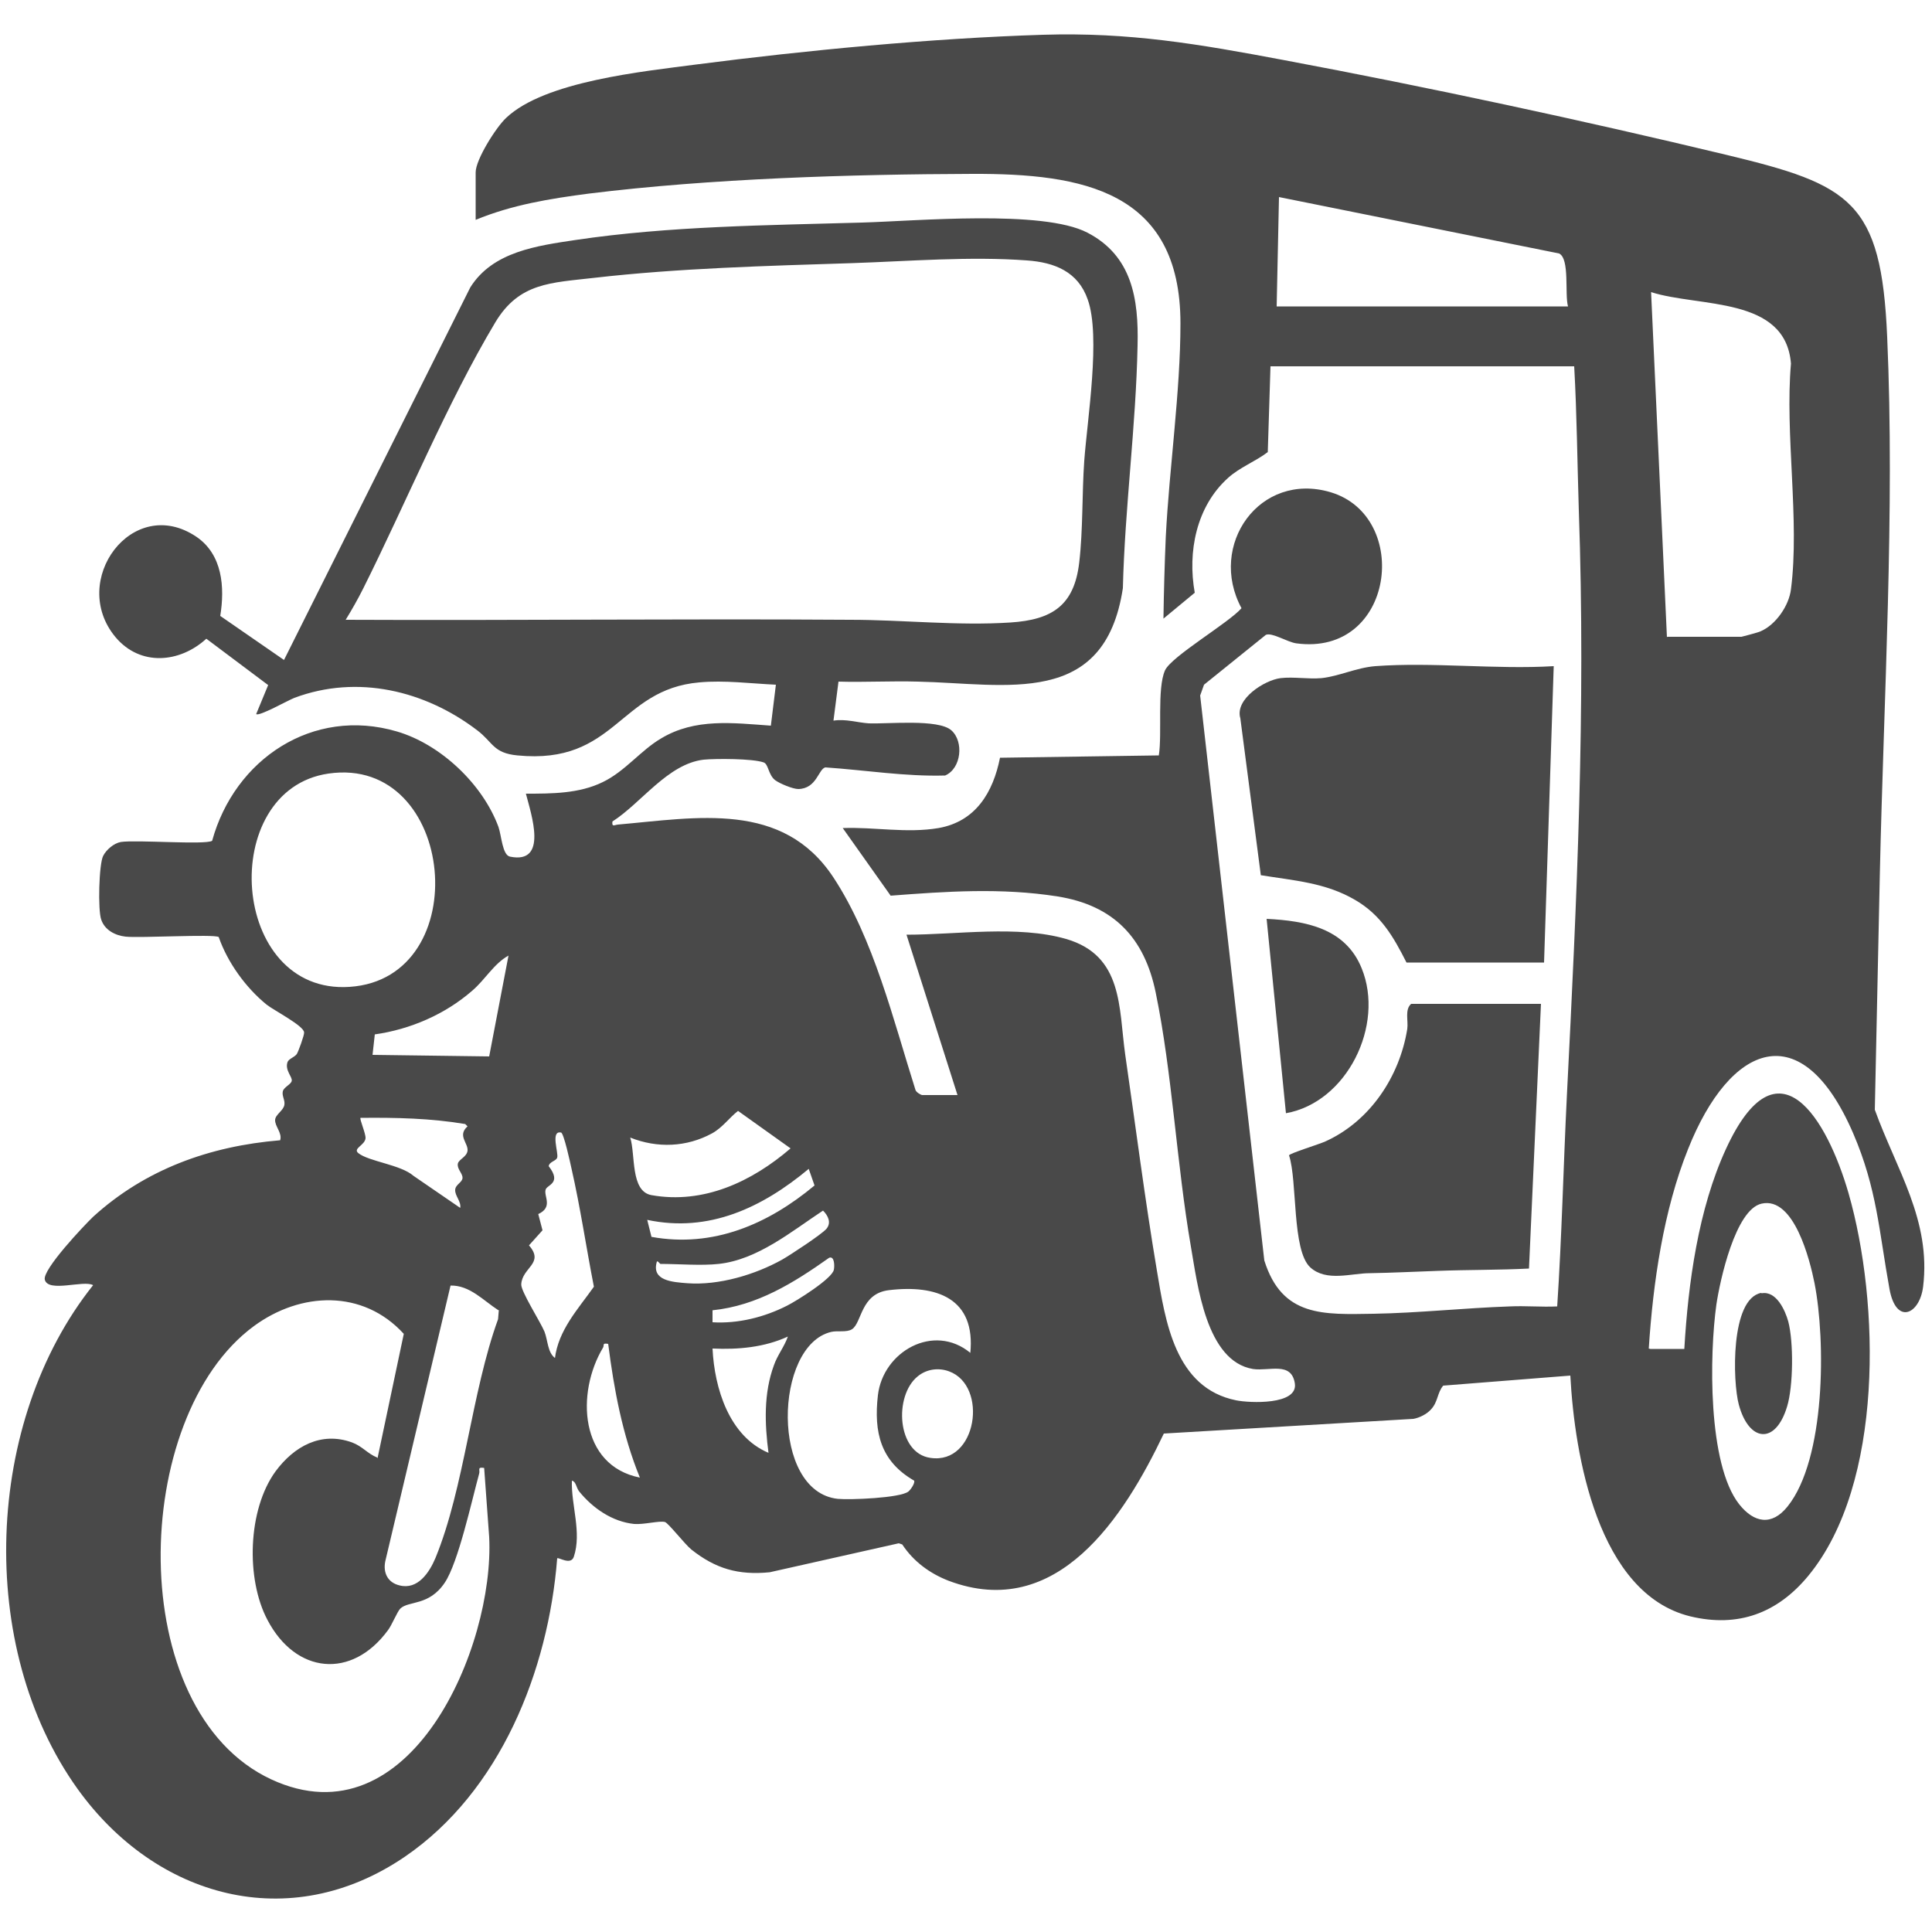 <?xml version="1.0" encoding="UTF-8"?><svg id="a" xmlns="http://www.w3.org/2000/svg" viewBox="0 0 50 50"><defs><style>.b{fill:#494949;}</style></defs><path class="b" d="M42.71,34.91h.88c.1-1.7.36-3.62,1.08-5.18,1.35-2.93,2.62-.75,3.17,1.15.81,2.82.92,7.52-1.04,9.9-.8.97-1.82,1.35-3.06,1.05-2.39-.59-2.99-4.17-3.1-6.23l-3.29.26c-.16.19-.13.42-.32.62-.11.12-.29.21-.45.24l-6.46.38c-1.03,2.16-2.76,4.87-5.57,3.81-.49-.19-.91-.5-1.2-.94l-.09-.03-3.34.75c-.81.08-1.4-.09-2.03-.59-.17-.14-.59-.68-.68-.71-.15-.04-.54.07-.8.05-.57-.06-1.07-.41-1.42-.84-.08-.1-.08-.26-.19-.28-.02.64.26,1.34.05,1.97-.08.23-.4,0-.43.04-.23,2.91-1.47,6.03-3.94,7.72-2.99,2.04-6.45,1.06-8.47-1.75-2.64-3.68-2.41-9.52.4-13.04-.24-.14-1.16.2-1.25-.14-.07-.26,1.02-1.41,1.25-1.63,1.35-1.23,3.02-1.83,4.84-1.98.06-.19-.14-.36-.13-.53.01-.14.22-.24.24-.39.02-.12-.07-.23-.04-.35.03-.11.22-.18.23-.27.02-.1-.18-.27-.11-.48.03-.09.17-.12.24-.21.04-.06.2-.5.19-.56,0-.17-.78-.57-.97-.72-.54-.44-1.01-1.09-1.24-1.75-.13-.08-2.03.03-2.41-.01-.27-.03-.54-.17-.63-.44-.09-.24-.06-1.44.05-1.65.08-.16.28-.33.46-.36.41-.06,2.18.08,2.36-.03.58-2.11,2.6-3.47,4.78-2.83,1.13.33,2.22,1.36,2.63,2.47.08.23.1.73.3.77.99.2.55-1.09.41-1.63.67,0,1.38,0,1.99-.3.58-.28.98-.82,1.51-1.13.88-.53,1.86-.4,2.84-.33l.13-1.06c-.65-.03-1.33-.12-1.98-.06-2.09.18-2.16,2.14-4.71,1.89-.63-.06-.63-.34-1.04-.65-1.35-1.03-3.1-1.45-4.73-.84-.16.06-.92.49-.99.42l.31-.75-1.6-1.2c-.69.63-1.71.72-2.35-.04-1.22-1.46.44-3.71,2.09-2.6.68.46.74,1.31.62,2.05l1.65,1.14,4.82-9.64c.58-.93,1.73-1.08,2.73-1.23,2.42-.36,4.97-.38,7.41-.45,1.41-.04,4.67-.34,5.83.26s1.33,1.72,1.3,2.92c-.04,2.07-.33,4.21-.38,6.28-.47,3.11-3.01,2.47-5.31,2.42-.68-.02-1.37.02-2.05,0l-.13,1.01c.31-.05.62.05.91.07.5.02,1.8-.12,2.14.18.33.29.26.99-.16,1.17-1.03.03-2.07-.14-3.1-.21-.18.04-.22.55-.7.56-.14,0-.48-.14-.6-.23-.18-.14-.17-.42-.3-.46-.29-.1-1.23-.1-1.55-.07-.93.11-1.61,1.12-2.36,1.6-.02.15.05.09.14.08,2.05-.18,4.27-.62,5.58,1.37,1.04,1.58,1.55,3.69,2.12,5.49.01.06.14.14.18.14h.91l-1.32-4.15c1.3,0,2.88-.25,4.13.11,1.48.43,1.36,1.78,1.53,2.99.27,1.86.51,3.75.82,5.59.22,1.32.47,3.04,2.05,3.36.34.07,1.61.13,1.52-.44s-.66-.31-1.08-.37c-1.22-.2-1.44-2.2-1.61-3.17-.37-2.14-.48-4.48-.91-6.57-.29-1.42-1.09-2.26-2.54-2.49s-2.89-.13-4.32-.02l-1.24-1.75c.83-.03,1.65.14,2.48,0,.96-.17,1.41-.92,1.59-1.82l4.11-.06c.09-.56-.05-1.73.16-2.2.16-.36,1.65-1.23,1.98-1.61-.88-1.63.47-3.55,2.31-3,2.09.63,1.65,4.25-.89,3.91-.23-.03-.63-.29-.79-.22l-1.6,1.29-.1.28,1.66,14.62c.46,1.47,1.53,1.4,2.83,1.38,1.16-.02,2.35-.15,3.52-.19.41-.02.82.02,1.23,0,.12-1.81.16-3.63.25-5.44.26-5.12.49-10,.31-15.15-.04-1.25-.05-2.49-.12-3.74h-7.86l-.07,2.22c-.33.25-.72.39-1.03.67-.82.74-1.05,1.91-.86,2.97l-.81.67c.01-.7.03-1.41.06-2.11.09-1.79.38-3.76.38-5.53,0-3.44-2.55-3.88-5.38-3.87-3.17.01-6.78.12-9.93.51-1,.13-1.99.29-2.93.68v-1.23c0-.33.53-1.17.79-1.41,1-.95,3.55-1.2,4.91-1.38,2.86-.37,6.1-.68,8.98-.77,2.24-.07,4.03.24,6.21.65,3.79.71,7.74,1.56,11.49,2.46,3.2.77,4,1.19,4.15,4.71.2,4.51-.09,9.36-.19,13.9l-.13,6.1c.56,1.55,1.46,2.86,1.25,4.58-.09.72-.7,1-.87.06-.27-1.48-.32-2.59-.94-4.03-1.34-3.1-3.19-2.31-4.27.4-.64,1.59-.91,3.47-1.02,5.17ZM40.58,7.93c-.09-.32.05-1.23-.23-1.37l-7.25-1.46-.06,2.83h7.54ZM8.95,16.04c4.35.02,8.7-.03,13.05,0,1.37,0,2.78.16,4.15.07,1.08-.07,1.65-.44,1.78-1.55.1-.85.07-1.78.13-2.63.08-1.09.43-3.23.09-4.18-.25-.72-.86-.96-1.57-1.01-1.48-.11-3.05.02-4.53.07-2.19.07-4.49.13-6.67.38-1.12.13-1.94.12-2.56,1.15-1.24,2.07-2.32,4.69-3.42,6.89-.14.28-.3.56-.46.82ZM43.15,16.48h1.92s.43-.11.49-.14c.4-.17.74-.67.79-1.09.23-1.78-.16-4.02,0-5.84-.14-1.75-2.37-1.45-3.62-1.85l.41,8.93ZM8.5,20.02c-2.89.42-2.56,5.73.55,5.52,3.28-.22,2.76-6-.55-5.52ZM9.64,27.3l3.02.04.5-2.61c-.38.21-.6.62-.94.91-.7.61-1.6,1-2.52,1.13l-.06.54ZM16.31,29.44c.14.44,0,1.39.55,1.49,1.35.24,2.6-.35,3.6-1.21l-1.36-.97c-.23.18-.4.43-.67.58-.66.36-1.42.39-2.12.11ZM11.91,31.26c.03-.17-.14-.31-.13-.47.01-.14.19-.19.19-.31,0-.12-.15-.23-.12-.37.03-.11.23-.17.25-.33.02-.2-.27-.39,0-.63l-.06-.06c-.89-.15-1.8-.17-2.71-.16-.03.03.14.41.13.53-.02.18-.33.26-.19.38.27.22,1.1.3,1.43.59l1.21.83ZM14.36,35.16c.09-.74.6-1.28,1.01-1.86-.2-1.02-.35-2.05-.58-3.06-.03-.14-.2-.92-.27-.93-.28-.06-.06.53-.1.65-.03.09-.2.1-.22.22.35.45-.05.48-.08.61-.05.17.2.45-.19.63l.11.42-.35.39c.41.47-.18.57-.2,1.01-.01.18.49.96.6,1.22.09.23.08.55.28.69ZM21.08,30.68l-.15-.43c-1.2,1-2.58,1.66-4.18,1.32l.11.44c1.6.29,3.02-.33,4.22-1.33ZM45.59,31.15c-.68.15-1.08,2-1.17,2.61-.18,1.28-.23,4.13.59,5.17.38.48.84.57,1.25.06.99-1.23.99-4.3.7-5.78-.12-.6-.53-2.25-1.37-2.06ZM18.6,32.71c-.45.05-1.04,0-1.51,0-.01,0-.07-.09-.09-.06-.15.5.41.53.79.56.81.06,1.75-.22,2.45-.61.21-.12,1.02-.65,1.15-.8.13-.16.04-.34-.09-.47-.82.54-1.69,1.27-2.7,1.38ZM18.44,34.22c.66.04,1.34-.13,1.93-.43.24-.12,1.17-.7,1.21-.93.02-.09.02-.36-.12-.31-.92.65-1.86,1.24-3.02,1.36v.31ZM12.9,33.91c-.39-.25-.74-.65-1.24-.64l-1.69,7.14c-.06.3.07.55.37.62.47.12.77-.33.93-.71.75-1.83.93-4.28,1.62-6.18l.02-.24ZM25.11,35.03c.15-1.43-.87-1.79-2.11-1.64-.73.09-.69.84-.95,1.01-.14.09-.38.03-.54.07-1.48.35-1.57,4.13.17,4.32.31.03,1.62-.02,1.83-.19.06-.05.17-.21.15-.28-.87-.5-1.05-1.25-.94-2.21.13-1.13,1.44-1.88,2.39-1.1ZM9.77,37.74l.68-3.22c-1.06-1.16-2.67-1.09-3.88-.2-3.2,2.35-3.38,9.95.45,11.73,3.6,1.67,5.78-3.43,5.64-6.27l-.13-1.79c-.19-.03-.1.05-.13.15-.19.69-.54,2.3-.89,2.82-.41.61-.93.46-1.15.67-.08.08-.22.43-.32.56-.94,1.28-2.39,1.13-3.12-.27-.56-1.06-.51-2.85.21-3.84.48-.65,1.18-1.04,1.98-.75.27.1.4.29.65.39ZM19.89,37.61c-.1-.76-.13-1.55.14-2.28.09-.26.27-.48.36-.74-.61.28-1.28.34-1.95.31.05,1.03.43,2.27,1.45,2.7ZM15.74,34.78c-.16-.03-.1.03-.13.09-.71,1.18-.61,3.06.95,3.37-.45-1.1-.67-2.28-.82-3.46ZM23.75,35.62c-.62.5-.54,1.99.33,2.11,1.21.18,1.5-1.87.48-2.24-.27-.1-.58-.06-.81.13Z"/><path class="b" d="M36.4,24.91c-.34-.67-.66-1.23-1.33-1.62-.77-.45-1.58-.5-2.44-.64l-.53-4.06c-.15-.5.63-.99,1.04-1.04.34-.04.71.03,1.06,0,.46-.05.9-.27,1.39-.31,1.49-.11,3.12.09,4.62,0l-.25,7.67h-3.55Z"/><path class="b" d="M39.88,25.98l-.31,6.85c-.78.04-1.58.03-2.36.06-.59.02-1.17.05-1.76.06-.48,0-1.12.23-1.54-.15-.48-.44-.33-2.24-.55-2.9.01-.05.79-.29.94-.36,1.15-.52,1.92-1.67,2.12-2.91.03-.22-.07-.5.1-.65h3.36Z"/><path class="b" d="M33.28,28.81l-.5-5.03c1.01.05,2.04.24,2.46,1.28.6,1.47-.38,3.47-1.96,3.75Z"/><path class="b" d="M45.59,33.47c.38-.07.61.44.69.73.14.53.13,1.68-.03,2.2-.3,1-.99.92-1.25-.05-.16-.59-.22-2.74.58-2.89Z"/></svg>